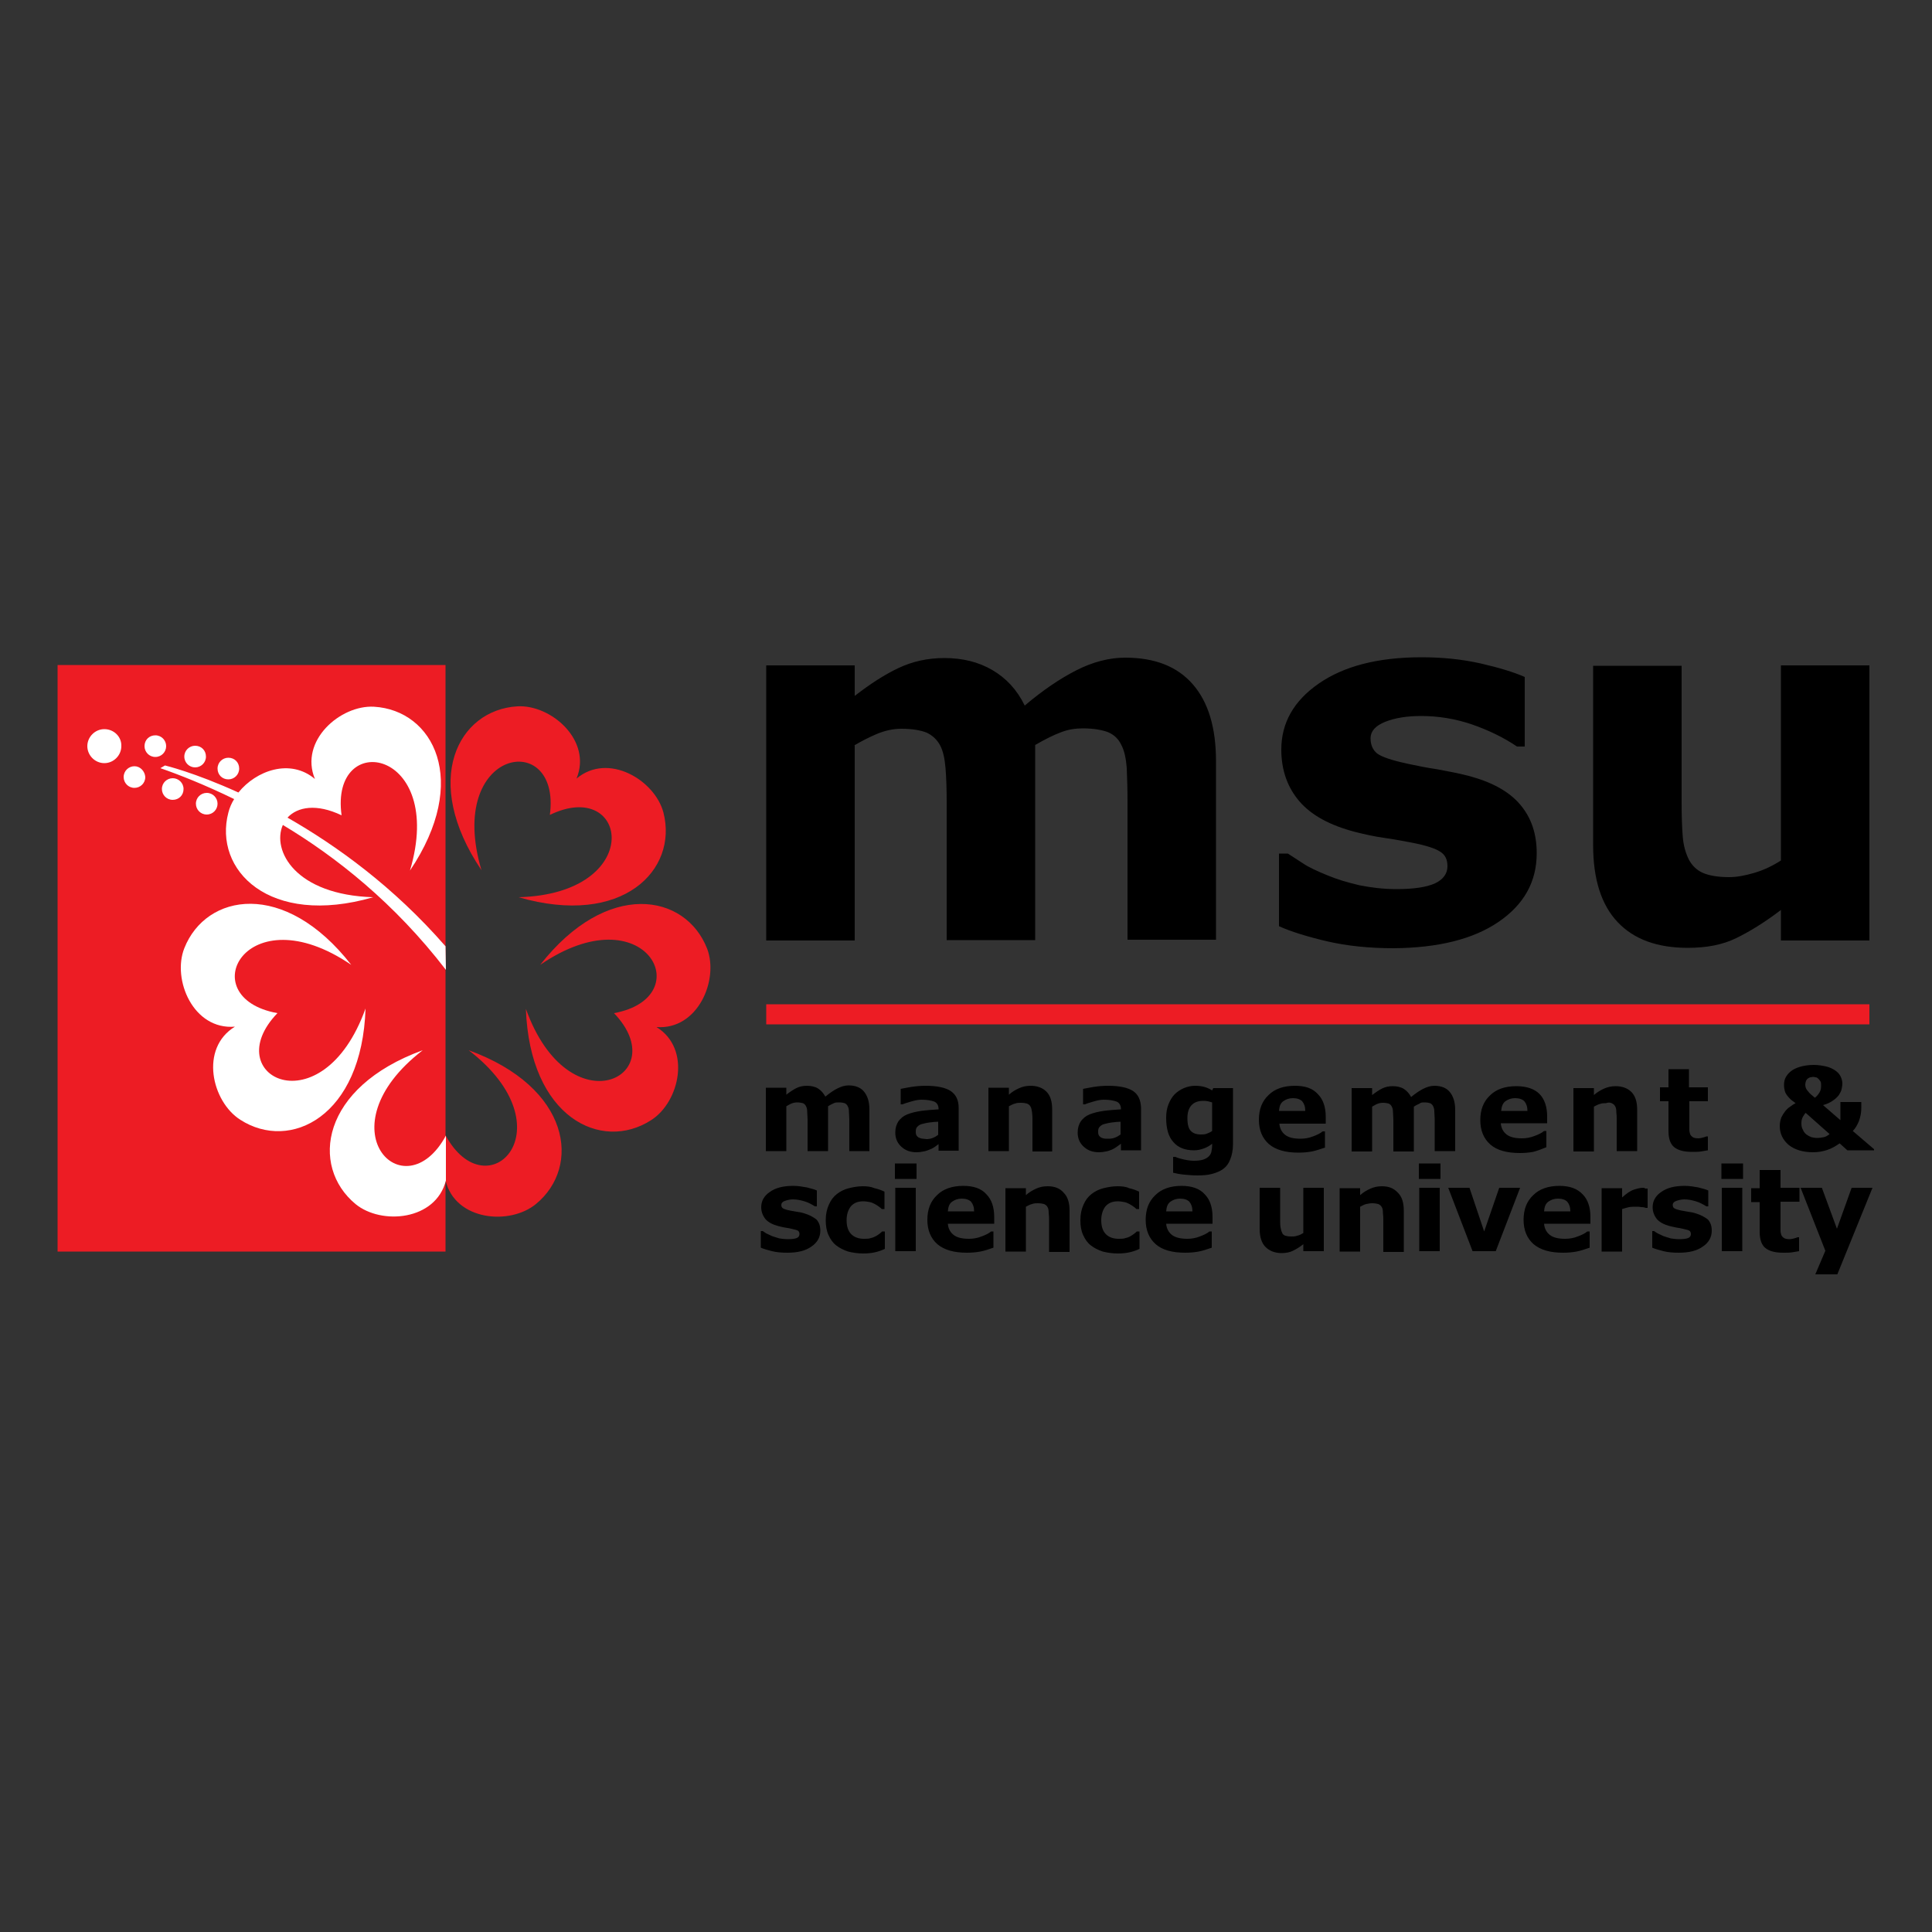 <?xml version="1.0" encoding="utf-8"?>
<!-- Generator: Adobe Illustrator 24.0.0, SVG Export Plug-In . SVG Version: 6.00 Build 0)  -->
<svg version="1.1" id="_x31_" xmlns="http://www.w3.org/2000/svg" xmlns:xlink="http://www.w3.org/1999/xlink" x="0px" y="0px"
	 viewBox="0 0 500 500" style="enable-background:new 0 0 500 500;" xml:space="preserve">
<rect x="0" y="0" width="500" height="500" fill="#333333" stroke="none"/>
<style type="text/css">
	.st0{fill:#ED1C24;}
	.st1{fill:#FFFFFF;}
</style>
<g>
	<path d="M305.8,306.9c-2.9,0-5.2,0.8-6.8,2.4c-1.7,1.6-2.5,3.7-2.5,6.4c0,2.7,0.9,4.8,2.6,6.3c1.7,1.5,4.3,2.2,7.6,2.2
		c1.3,0,2.4-0.1,3.5-0.3c1.1-0.2,2.2-0.6,3.4-1v-4.2h-0.6c-0.6,0.5-1.4,0.9-2.5,1.3c-1,0.4-2.1,0.6-3.2,0.6c-1.7,0-3.1-0.3-4-1
		c-0.9-0.7-1.4-1.7-1.5-2.9h12v-1.8c0-2.5-0.7-4.5-2-5.8C310.5,307.6,308.4,306.9,305.8,306.9z M301.8,313.5c0.1-1.2,0.4-2,1.1-2.5
		c0.7-0.5,1.5-0.8,2.5-0.8c1.1,0,1.9,0.3,2.4,0.8c0.5,0.6,0.8,1.4,0.8,2.5H301.8z M271.1,307c-1.1,0-2,0.2-2.9,0.6
		c-0.9,0.4-1.8,0.9-2.7,1.7v-1.8h-5.3v16.4h5.3v-11.6c0.6-0.3,1.1-0.6,1.6-0.7c0.5-0.2,1-0.2,1.5-0.2c0.7,0,1.2,0.1,1.6,0.2
		c0.4,0.2,0.7,0.4,0.9,0.8c0.2,0.3,0.3,0.8,0.3,1.5c0.1,0.7,0.1,1.3,0.1,2v8.1h5.3v-10.7c0-2.1-0.5-3.6-1.5-4.6
		C274.3,307.5,272.9,307,271.1,307z M293.3,282.4c-1.3-0.9-3.5-1.4-6.5-1.4c-1.3,0-2.5,0.1-3.8,0.3c-1.2,0.2-2.2,0.4-2.7,0.5v4h0.5
		c0.4-0.2,1.1-0.4,2.1-0.7c1-0.3,1.9-0.5,2.8-0.5c1.4,0,2.5,0.2,3.3,0.5c0.7,0.3,1.1,1,1.1,1.9v0.1c-1.5,0.1-3,0.2-4.5,0.4
		c-1.4,0.2-2.6,0.5-3.6,0.9c-1,0.4-1.7,1-2.3,1.8c-0.5,0.8-0.8,1.7-0.8,2.9c0,1.5,0.5,2.7,1.6,3.7c1.1,1,2.4,1.4,3.9,1.4
		c0.7,0,1.3-0.1,1.8-0.2c0.6-0.1,1.1-0.3,1.6-0.5c0.4-0.2,0.8-0.4,1.2-0.7c0.4-0.3,0.8-0.6,1.1-0.8v1.7h5.2v-11.1
		C295.2,284.7,294.6,283.3,293.3,282.4z M290,293.6c-0.4,0.3-0.9,0.6-1.4,0.8c-0.5,0.2-1.1,0.3-1.6,0.3c-0.7,0-1.1,0-1.5-0.1
		c-0.3-0.1-0.6-0.2-0.8-0.4c-0.2-0.2-0.4-0.4-0.4-0.6c-0.1-0.2-0.1-0.5-0.1-0.8c0-0.5,0.1-0.9,0.4-1.2c0.3-0.3,0.7-0.6,1.2-0.7
		c0.4-0.1,1.1-0.3,1.9-0.4c0.8-0.1,1.6-0.2,2.3-0.2V293.6z M289.2,307c-1.2,0-2.4,0.2-3.6,0.5c-1.2,0.3-2.2,0.8-3.1,1.5
		c-0.9,0.7-1.6,1.6-2.1,2.8c-0.5,1.1-0.8,2.4-0.8,4c0,1.4,0.2,2.7,0.7,3.8c0.5,1.1,1.1,2,2,2.7c0.9,0.7,1.9,1.2,3.1,1.6
		c1.2,0.3,2.5,0.5,3.9,0.5c1.1,0,2.1-0.1,3-0.3c0.9-0.2,1.8-0.5,2.6-0.9v-4.5h-0.7c-0.2,0.2-0.4,0.4-0.7,0.6
		c-0.3,0.2-0.5,0.4-0.9,0.6c-0.3,0.2-0.8,0.4-1.3,0.5c-0.5,0.2-1.1,0.2-1.8,0.2c-1.4,0-2.5-0.4-3.3-1.2c-0.8-0.8-1.2-2-1.2-3.6
		c0-1.5,0.4-2.7,1.1-3.6c0.8-0.9,1.8-1.3,3.2-1.3c0.6,0,1.2,0.1,1.7,0.2c0.5,0.1,0.9,0.3,1.3,0.5c0.4,0.2,0.8,0.5,1.1,0.7
		c0.3,0.2,0.5,0.4,0.7,0.6h0.7v-4.5c-0.8-0.4-1.7-0.7-2.6-0.9C291.4,307.1,290.3,307,289.2,307z M272.3,297.8v-10.7
		c0-2.1-0.5-3.6-1.5-4.6c-1-1-2.4-1.5-4.1-1.5c-1.1,0-2,0.2-2.9,0.6c-0.9,0.4-1.8,0.9-2.7,1.7v-1.8h-5.3v16.4h5.3v-11.6
		c0.6-0.3,1.1-0.6,1.6-0.7c0.5-0.2,1-0.2,1.5-0.2c0.7,0,1.2,0.1,1.6,0.2c0.4,0.2,0.7,0.4,0.9,0.8c0.2,0.3,0.3,0.8,0.4,1.5
		c0.1,0.7,0.1,1.3,0.1,2v8.1H272.3z M223.3,307c-1.2,0-2.4,0.2-3.6,0.5c-1.2,0.3-2.2,0.8-3.1,1.5c-0.9,0.7-1.6,1.6-2.1,2.8
		c-0.5,1.1-0.8,2.4-0.8,4c0,1.4,0.2,2.7,0.7,3.8c0.5,1.1,1.1,2,2,2.7c0.9,0.7,1.9,1.2,3.1,1.6c1.2,0.3,2.5,0.5,3.9,0.5
		c1.1,0,2.1-0.1,3-0.3c0.9-0.2,1.8-0.5,2.6-0.9v-4.5h-0.7c-0.2,0.2-0.4,0.4-0.7,0.6c-0.3,0.2-0.5,0.4-0.9,0.6
		c-0.4,0.2-0.8,0.4-1.3,0.5c-0.5,0.2-1.1,0.2-1.8,0.2c-1.4,0-2.5-0.4-3.3-1.2c-0.8-0.8-1.2-2-1.2-3.6c0-1.5,0.4-2.7,1.1-3.6
		c0.8-0.9,1.8-1.3,3.2-1.3c0.6,0,1.2,0.1,1.7,0.2c0.5,0.1,0.9,0.3,1.3,0.5c0.4,0.2,0.8,0.5,1.1,0.7c0.3,0.2,0.5,0.4,0.7,0.6h0.7
		v-4.5c-0.8-0.4-1.7-0.7-2.6-0.9C225.4,307.1,224.4,307,223.3,307z M225,297.8v-10.7c0-2-0.5-3.5-1.4-4.6c-0.9-1.1-2.3-1.6-4-1.6
		c-1,0-1.9,0.3-2.9,0.8c-1,0.5-2,1.2-3.1,2.1c-0.5-0.9-1.1-1.6-1.9-2.1c-0.8-0.5-1.8-0.7-2.9-0.7c-1,0-1.9,0.2-2.7,0.6
		c-0.8,0.4-1.7,1-2.6,1.7v-1.8h-5.3v16.4h5.3v-11.6c0.4-0.2,0.8-0.5,1.3-0.7c0.5-0.2,1-0.3,1.5-0.3c0.6,0,1.1,0.1,1.5,0.2
		c0.4,0.2,0.6,0.4,0.8,0.8c0.2,0.4,0.3,0.8,0.3,1.4c0,0.6,0.1,1.2,0.1,2v8.2h5.3v-11.6c0.6-0.4,1.1-0.6,1.5-0.8
		c0.4-0.2,0.8-0.2,1.3-0.2c0.7,0,1.2,0.1,1.5,0.2c0.4,0.2,0.6,0.4,0.8,0.8c0.2,0.4,0.3,0.8,0.3,1.4c0,0.6,0.1,1.2,0.1,2v8.2H225z
		 M208.1,314c-0.6-0.2-1.2-0.3-1.9-0.4c-0.6-0.1-1.2-0.2-1.7-0.3c-1-0.2-1.6-0.4-1.9-0.6c-0.3-0.2-0.4-0.5-0.4-0.9
		c0-0.4,0.3-0.8,0.9-1c0.6-0.2,1.3-0.4,2.1-0.4c1,0,2,0.2,3,0.5c1,0.3,1.9,0.8,2.7,1.3h0.5v-4.1c-0.6-0.3-1.5-0.5-2.6-0.8
		c-1.1-0.2-2.3-0.4-3.5-0.4c-2.6,0-4.6,0.5-6.1,1.6c-1.5,1-2.2,2.4-2.2,3.9c0,1.2,0.4,2.2,1.1,3.1c0.7,0.8,1.8,1.4,3.3,1.8
		c0.5,0.1,1.1,0.3,1.8,0.4c0.7,0.1,1.2,0.2,1.6,0.3c0.8,0.2,1.4,0.3,1.7,0.5c0.3,0.2,0.4,0.5,0.4,0.9c0,0.4-0.2,0.8-0.7,1
		c-0.5,0.2-1.3,0.3-2.3,0.3c-0.8,0-1.5-0.1-2.2-0.2c-0.7-0.2-1.3-0.4-1.9-0.6c-0.6-0.3-1.1-0.5-1.5-0.7c-0.3-0.2-0.6-0.4-0.9-0.6
		h-0.5v4.3c0.7,0.3,1.7,0.6,2.9,0.9c1.2,0.3,2.5,0.4,4,0.4c2.6,0,4.7-0.5,6.2-1.6c1.5-1,2.3-2.4,2.3-4.1c0-1.2-0.3-2.1-1-2.9
		C210.5,315,209.5,314.4,208.1,314z M442,285v-3.6h-4.9v-4.7h-5.3v4.7h-2.2v3.6h2.2v7.7c0,2,0.5,3.4,1.5,4.2c1,0.8,2.5,1.2,4.6,1.2
		c0.9,0,1.7,0,2.3-0.1c0.6-0.1,1.2-0.2,1.8-0.3v-3.6h-0.4c-0.2,0.1-0.5,0.2-0.9,0.3c-0.4,0.1-0.8,0.2-1.1,0.2
		c-0.7,0-1.2-0.1-1.5-0.3c-0.3-0.2-0.6-0.5-0.7-0.8c-0.1-0.3-0.2-0.7-0.2-1.2c0-0.4,0-0.9,0-1.5V285H442z M249.3,306.9
		c-2.9,0-5.2,0.8-6.8,2.4c-1.7,1.6-2.5,3.7-2.5,6.4c0,2.7,0.9,4.8,2.6,6.3c1.8,1.5,4.3,2.2,7.6,2.2c1.3,0,2.4-0.1,3.5-0.3
		c1.1-0.2,2.2-0.6,3.4-1v-4.2h-0.6c-0.6,0.5-1.4,0.9-2.5,1.3c-1,0.4-2.1,0.6-3.2,0.6c-1.8,0-3.1-0.3-4-1c-0.9-0.7-1.4-1.7-1.5-2.9
		h12v-1.8c0-2.5-0.7-4.5-2-5.8C254,307.6,252,306.9,249.3,306.9z M245.3,313.5c0.1-1.2,0.4-2,1.1-2.5c0.7-0.5,1.5-0.8,2.5-0.8
		c1.1,0,1.9,0.3,2.4,0.8c0.5,0.6,0.8,1.4,0.8,2.5H245.3z M231.7,323.8h5.3v-16.4h-5.3V323.8z M241.8,296.9c0.4-0.3,0.8-0.6,1.1-0.8
		v1.7h5.2v-11.1c0-2-0.7-3.4-2-4.3c-1.3-0.9-3.5-1.4-6.5-1.4c-1.3,0-2.5,0.1-3.8,0.3c-1.2,0.2-2.2,0.4-2.7,0.5v4h0.5
		c0.4-0.2,1.1-0.4,2.1-0.7c1-0.3,1.9-0.5,2.8-0.5c1.4,0,2.5,0.2,3.3,0.5c0.7,0.3,1.1,1,1.1,1.9v0.1c-1.5,0.1-3,0.2-4.5,0.4
		c-1.4,0.2-2.6,0.5-3.6,0.9c-1,0.4-1.7,1-2.3,1.8c-0.5,0.8-0.8,1.7-0.8,2.9c0,1.5,0.5,2.7,1.6,3.7c1.1,1,2.4,1.4,3.9,1.4
		c0.7,0,1.3-0.1,1.8-0.2c0.6-0.1,1.1-0.3,1.6-0.5C240.9,297.4,241.3,297.2,241.8,296.9z M238.3,294.6c-0.3-0.1-0.6-0.2-0.8-0.4
		c-0.2-0.2-0.4-0.4-0.4-0.6c-0.1-0.2-0.1-0.5-0.1-0.8c0-0.5,0.1-0.9,0.4-1.2c0.3-0.3,0.7-0.6,1.2-0.7c0.4-0.1,1.1-0.3,1.9-0.4
		c0.8-0.1,1.6-0.2,2.3-0.2v3.4c-0.4,0.3-0.9,0.6-1.4,0.8c-0.5,0.2-1.1,0.3-1.6,0.3C239.1,294.7,238.6,294.7,238.3,294.6z
		 M231.6,305.1h5.6v-4h-5.6V305.1z M367.2,305.1h5.6v-4h-5.6V305.1z M438.8,314c-0.6-0.2-1.2-0.3-1.9-0.4c-0.6-0.1-1.2-0.2-1.7-0.3
		c-1-0.2-1.6-0.4-1.9-0.6c-0.3-0.2-0.4-0.5-0.4-0.9c0-0.4,0.3-0.8,0.9-1c0.6-0.2,1.3-0.4,2.1-0.4c1,0,2,0.2,3,0.5
		c1,0.3,1.9,0.8,2.7,1.3h0.5v-4.1c-0.6-0.3-1.5-0.5-2.6-0.8c-1.1-0.2-2.3-0.4-3.5-0.4c-2.6,0-4.6,0.5-6.1,1.6
		c-1.5,1-2.2,2.4-2.2,3.9c0,1.2,0.4,2.2,1.1,3.1c0.7,0.8,1.8,1.4,3.3,1.8c0.5,0.1,1.2,0.3,1.8,0.4c0.7,0.1,1.2,0.2,1.6,0.3
		c0.8,0.2,1.4,0.3,1.7,0.5c0.3,0.2,0.4,0.5,0.4,0.9c0,0.4-0.2,0.8-0.7,1c-0.5,0.2-1.3,0.3-2.3,0.3c-0.8,0-1.5-0.1-2.2-0.2
		c-0.7-0.2-1.3-0.4-1.9-0.6c-0.6-0.3-1.1-0.5-1.5-0.7c-0.3-0.2-0.7-0.4-0.9-0.6h-0.5v4.3c0.7,0.3,1.7,0.6,2.9,0.9
		c1.2,0.3,2.5,0.4,4,0.4c2.6,0,4.7-0.5,6.2-1.6c1.5-1,2.3-2.4,2.3-4.1c0-1.2-0.3-2.1-1-2.9C441.2,315,440.2,314.4,438.8,314z
		 M425.2,307.4c-0.7,0-1.5,0.2-2.4,0.5c-0.9,0.3-1.9,1-3,2v-2.4h-5.3v16.4h5.3v-11c0.7-0.2,1.3-0.4,1.8-0.5c0.6-0.1,1.2-0.1,2-0.1
		c0.3,0,0.7,0,1.2,0.1c0.5,0,0.9,0.1,1.1,0.2h0.5v-5c-0.2,0-0.4,0-0.6,0C425.6,307.4,425.4,307.4,425.2,307.4z M417.1,285.5
		c0.4,0.2,0.7,0.4,0.9,0.8c0.2,0.3,0.3,0.8,0.3,1.5c0.1,0.7,0.1,1.3,0.1,2v8.1h5.3v-10.7c0-2.1-0.5-3.6-1.5-4.6
		c-1-1-2.4-1.5-4.1-1.5c-1,0-2,0.2-2.9,0.6c-0.9,0.4-1.8,0.9-2.7,1.7v-1.8h-5.3v16.4h5.3v-11.6c0.6-0.3,1.1-0.6,1.6-0.7
		c0.5-0.2,1-0.2,1.5-0.2C416.2,285.3,416.7,285.3,417.1,285.5z M445.6,323.8h5.3v-16.4h-5.3V323.8z M445.5,305.1h5.6v-4h-5.6V305.1z
		 M475.4,318l-3.9-10.6h-5.5l6.4,16.3l-2.6,6.1h5.7l9.1-22.4h-5.4L475.4,318z M479.5,292.7c0.7-0.7,1.2-1.6,1.6-2.6
		c0.4-1.1,0.6-2.2,0.6-3.3v-1.6h-5.4v4.7l-4.5-3.9c1.1-0.3,1.9-0.7,2.6-1.2c0.6-0.4,1.1-0.9,1.5-1.4c0.3-0.5,0.6-1,0.7-1.5
		c0.1-0.5,0.2-1,0.2-1.5c0-0.7-0.2-1.3-0.5-1.9c-0.3-0.6-0.8-1.1-1.4-1.5c-0.6-0.4-1.4-0.8-2.3-1s-2-0.4-3.2-0.4
		c-1.4,0-2.6,0.2-3.6,0.5c-1,0.3-1.8,0.7-2.4,1.2c-0.6,0.5-1,1-1.3,1.6c-0.3,0.6-0.4,1.2-0.4,1.9c0,0.6,0.1,1.1,0.2,1.5
		c0.1,0.5,0.4,0.9,0.6,1.2c0.3,0.4,0.6,0.7,1,1.1c0.4,0.3,0.8,0.6,1.2,0.9c-0.4,0.2-0.9,0.5-1.4,0.9c-0.5,0.3-0.9,0.7-1.3,1.2
		c-0.4,0.5-0.7,1-1,1.6c-0.2,0.6-0.4,1.3-0.4,2.2c0,2,0.8,3.6,2.3,4.9c1.5,1.2,3.6,1.9,6.3,1.9c1.3,0,2.5-0.2,3.7-0.6
		c1.2-0.4,2.2-1,3.2-1.7l2,1.8h6.9v-0.3L479.5,292.7z M467.4,279.7c0.2-0.3,0.3-0.5,0.5-0.6c0.3-0.2,0.5-0.3,0.7-0.3
		c0.2,0,0.4-0.1,0.6-0.1c0.2,0,0.4,0,0.6,0.1c0.3,0,0.5,0.1,0.7,0.3c0.2,0.2,0.4,0.4,0.6,0.7c0.2,0.3,0.2,0.7,0.2,1.2
		c0,0.6-0.1,1.2-0.4,1.7c-0.3,0.5-0.7,1-1.2,1.4c-0.7-0.6-1.4-1.1-1.8-1.7c-0.5-0.5-0.7-1.1-0.7-1.7
		C467.2,280.4,467.3,280,467.4,279.7z M472,294.3c-0.5,0.1-1.1,0.2-1.8,0.2c-0.5,0-0.9-0.1-1.4-0.2c-0.5-0.2-0.9-0.4-1.3-0.7
		c-0.4-0.3-0.7-0.7-0.9-1.2c-0.3-0.5-0.4-1-0.4-1.7c0-0.6,0.1-1.2,0.4-1.7c0.3-0.5,0.5-0.8,0.7-1l6.2,5.5
		C473,293.9,472.5,294.2,472,294.3z M403.6,306.9c-2.9,0-5.2,0.8-6.8,2.4c-1.7,1.6-2.5,3.7-2.5,6.4c0,2.7,0.9,4.8,2.6,6.3
		c1.8,1.5,4.3,2.2,7.6,2.2c1.3,0,2.4-0.1,3.5-0.3c1.1-0.2,2.2-0.6,3.4-1v-4.2h-0.6c-0.6,0.5-1.4,0.9-2.5,1.3c-1,0.4-2.1,0.6-3.2,0.6
		c-1.8,0-3.1-0.3-4-1c-0.9-0.7-1.4-1.7-1.5-2.9h12v-1.8c0-2.5-0.7-4.5-2-5.8C408.2,307.6,406.2,306.9,403.6,306.9z M399.6,313.5
		c0.1-1.2,0.4-2,1.1-2.5c0.7-0.5,1.5-0.8,2.5-0.8c1.1,0,1.9,0.3,2.4,0.8c0.5,0.6,0.8,1.4,0.8,2.5H399.6z M460.7,302.8h-5.3v4.7h-2.2
		v3.6h2.2v7.7c0,2,0.5,3.4,1.5,4.2c1,0.8,2.5,1.2,4.6,1.2c0.9,0,1.7,0,2.3-0.1c0.6-0.1,1.2-0.2,1.8-0.3v-3.6h-0.4
		c-0.2,0.1-0.5,0.2-0.9,0.3c-0.4,0.1-0.8,0.2-1.1,0.2c-0.7,0-1.2-0.1-1.5-0.3c-0.3-0.2-0.6-0.5-0.7-0.8c-0.1-0.3-0.2-0.7-0.2-1.2
		c0-0.4,0-0.9,0-1.5V311h4.9v-3.6h-4.9V302.8z M337.3,319.1c-0.5,0.3-1,0.6-1.6,0.7c-0.5,0.2-1,0.2-1.5,0.2c-0.7,0-1.2-0.1-1.6-0.2
		c-0.4-0.2-0.7-0.4-0.8-0.8c-0.2-0.4-0.3-0.8-0.4-1.4c-0.1-0.5-0.1-1.2-0.1-2.1v-8.1h-5.3v10.7c0,2,0.5,3.6,1.5,4.6
		c1,1,2.4,1.6,4.2,1.6c1.1,0,2.1-0.2,2.9-0.6c0.8-0.4,1.7-0.9,2.7-1.7v1.8h5.3v-16.4h-5.3V319.1z M357.6,307c-1,0-2,0.2-2.9,0.6
		c-0.9,0.4-1.8,0.9-2.7,1.7v-1.8h-5.3v16.4h5.3v-11.6c0.6-0.3,1.1-0.6,1.6-0.7s1-0.2,1.5-0.2c0.7,0,1.2,0.1,1.6,0.2
		c0.4,0.2,0.7,0.4,0.9,0.8c0.2,0.3,0.3,0.8,0.3,1.5c0.1,0.7,0.1,1.3,0.1,2v8.1h5.3v-10.7c0-2.1-0.5-3.6-1.5-4.6
		C360.7,307.5,359.4,307,357.6,307z M400.2,296.9v-4.2h-0.6c-0.6,0.5-1.4,0.9-2.5,1.3c-1,0.4-2.1,0.6-3.2,0.6c-1.8,0-3.1-0.3-4-1
		c-0.9-0.7-1.4-1.7-1.5-2.9h12v-1.8c0-2.5-0.7-4.5-2-5.8c-1.3-1.3-3.3-2-6-2c-2.9,0-5.2,0.8-6.8,2.4c-1.7,1.6-2.5,3.7-2.5,6.4
		c0,2.7,0.9,4.8,2.6,6.3c1.7,1.5,4.3,2.2,7.6,2.2c1.3,0,2.4-0.1,3.5-0.3C397.9,297.8,399,297.4,400.2,296.9z M389.6,285
		c0.7-0.5,1.5-0.8,2.5-0.8c1.1,0,1.9,0.3,2.4,0.8c0.5,0.6,0.8,1.4,0.8,2.5h-6.8C388.6,286.4,388.9,285.5,389.6,285z M335.1,281
		c-2.9,0-5.2,0.8-6.8,2.4c-1.7,1.6-2.5,3.7-2.5,6.4c0,2.7,0.9,4.8,2.6,6.3c1.8,1.5,4.3,2.2,7.6,2.2c1.3,0,2.4-0.1,3.5-0.3
		c1-0.2,2.2-0.6,3.4-1v-4.2h-0.6c-0.6,0.5-1.4,0.9-2.5,1.3c-1,0.4-2.1,0.6-3.2,0.6c-1.8,0-3.1-0.3-4-1c-0.9-0.7-1.4-1.7-1.5-2.9h12
		v-1.8c0-2.5-0.7-4.5-2-5.8C339.7,281.6,337.7,281,335.1,281z M331,287.5c0.1-1.2,0.4-2,1.1-2.5c0.7-0.5,1.5-0.8,2.5-0.8
		c1.1,0,1.9,0.3,2.4,0.8c0.5,0.6,0.8,1.4,0.8,2.5H331z M367.3,323.8h5.3v-16.4h-5.3V323.8z M384.1,318.7l-3.8-11.3h-5.5l6.3,16.4h6
		l6.3-16.4h-5.4L384.1,318.7z M313.7,282.2c-0.6-0.4-1.3-0.7-2-0.9c-0.7-0.2-1.5-0.3-2.4-0.3c-1,0-1.9,0.2-2.9,0.6
		c-0.9,0.4-1.7,0.9-2.4,1.6c-0.7,0.7-1.2,1.6-1.6,2.6c-0.4,1-0.6,2.1-0.6,3.5c0,2.8,0.6,4.9,1.9,6.3c1.2,1.4,3,2.1,5.3,2.1
		c0.9,0,1.8-0.2,2.6-0.5c0.8-0.3,1.5-0.7,2.1-1.2v0.3c0,0.7-0.1,1.3-0.2,1.8c-0.1,0.5-0.4,0.9-0.7,1.2c-0.3,0.3-0.8,0.6-1.4,0.8
		c-0.6,0.2-1.4,0.3-2.4,0.3c-0.7,0-1.6-0.1-2.5-0.3c-0.9-0.2-1.7-0.4-2.3-0.7h-0.6v4.1c0.8,0.2,1.8,0.4,2.9,0.5
		c1.1,0.1,2.2,0.2,3.4,0.2c1.4,0,2.7-0.1,3.8-0.4c1.1-0.3,2.1-0.7,2.9-1.3c0.8-0.6,1.4-1.4,1.8-2.5c0.4-1,0.7-2.3,0.7-3.9v-14.5
		h-5.1L313.7,282.2z M313.7,292.7c-0.4,0.3-0.9,0.5-1.4,0.7c-0.5,0.2-1,0.2-1.5,0.2c-1.2,0-2-0.3-2.6-0.9c-0.6-0.6-0.9-1.7-0.9-3.3
		c0-1.4,0.3-2.5,1-3.3c0.7-0.8,1.7-1.2,3.1-1.2c0.3,0,0.7,0,1.2,0.1c0.4,0.1,0.8,0.2,1.1,0.3V292.7z M368.6,285.3
		c0.7,0,1.2,0.1,1.5,0.2c0.4,0.2,0.6,0.4,0.8,0.8c0.2,0.4,0.3,0.8,0.3,1.4c0,0.6,0.1,1.2,0.1,2v8.2h5.3v-10.7c0-2-0.5-3.5-1.4-4.6
		c-0.9-1.1-2.3-1.6-4-1.6c-1,0-1.9,0.3-2.9,0.8c-1,0.5-2,1.2-3.1,2.1c-0.5-0.9-1.1-1.6-1.9-2.1c-0.8-0.5-1.8-0.7-2.9-0.7
		c-1,0-1.9,0.2-2.7,0.6c-0.8,0.4-1.7,1-2.6,1.7v-1.8h-5.3v16.4h5.3v-11.6c0.4-0.2,0.8-0.5,1.3-0.7c0.5-0.2,1-0.3,1.5-0.3
		c0.6,0,1.1,0.1,1.5,0.2c0.4,0.2,0.6,0.4,0.8,0.8c0.2,0.4,0.3,0.8,0.3,1.4c0,0.6,0.1,1.2,0.1,2v8.2h5.3v-11.6
		c0.6-0.4,1.1-0.6,1.5-0.8C367.7,285.3,368.2,285.3,368.6,285.3z M436.8,245.3c4.9,0,9-0.8,12.5-2.5c3.5-1.7,7.4-4.1,11.6-7.3v7.9
		h22.9v-71.2h-22.9v50.5c-2.2,1.4-4.5,2.5-6.9,3.2c-2.4,0.7-4.5,1.1-6.5,1.1c-2.9,0-5.2-0.4-6.8-1.1c-1.6-0.7-2.8-1.9-3.6-3.4
		c-0.8-1.6-1.4-3.5-1.6-5.9c-0.2-2.4-0.3-5.4-0.3-9v-35.3h-22.9v46.4c0,8.8,2.1,15.5,6.4,20C422.9,243.1,428.9,245.3,436.8,245.3z
		 M387.8,238.6c6.6-4.5,9.9-10.4,9.9-17.8c0-5-1.4-9.2-4.3-12.6c-2.9-3.4-7.3-5.8-13.3-7.4c-2.7-0.7-5.4-1.2-8.1-1.7
		c-2.7-0.4-5.2-0.9-7.5-1.4c-4.2-0.9-6.9-1.8-8.1-2.7c-1.1-0.9-1.7-2.2-1.7-3.9c0-1.9,1.3-3.3,3.8-4.3c2.5-1,5.6-1.5,9.3-1.5
		c4.4,0,8.8,0.7,13.2,2.2c4.3,1.5,8.2,3.4,11.6,5.7h2v-18c-2.7-1.2-6.6-2.4-11.4-3.5c-4.9-1.1-10-1.6-15.3-1.6
		c-11.3,0-20.1,2.3-26.6,6.8c-6.5,4.5-9.7,10.2-9.7,17.1c0,5.3,1.6,9.8,4.7,13.4c3.1,3.6,7.9,6.2,14.4,7.9c2.4,0.6,5,1.2,7.9,1.6
		c2.9,0.4,5.2,0.9,6.9,1.2c3.6,0.7,6,1.5,7.2,2.3c1.3,0.8,1.9,2,1.9,3.8c0,1.9-1.1,3.4-3.2,4.4c-2.2,1-5.5,1.5-10,1.5
		c-3.4,0-6.6-0.4-9.6-1c-3-0.7-5.7-1.5-8.1-2.5c-2.7-1.1-4.9-2.1-6.4-3.1c-1.5-1-2.8-1.8-4-2.6H331v18.8c3.1,1.4,7.3,2.7,12.4,3.9
		c5.2,1.2,10.9,1.8,17.3,1.8C372.1,245.3,381.2,243.1,387.8,238.6z M221.1,192.9c1.7-1,3.6-2,5.7-2.9c2.1-0.9,4.3-1.4,6.5-1.4
		c2.8,0,5,0.4,6.5,1c1.5,0.7,2.7,1.8,3.5,3.3c0.8,1.5,1.2,3.5,1.4,5.9c0.2,2.4,0.3,5.4,0.3,8.9v35.6h22.9v-50.5
		c2.6-1.5,4.8-2.6,6.7-3.3c1.8-0.7,3.7-1,5.6-1c2.8,0,5,0.4,6.6,1c1.6,0.7,2.7,1.8,3.4,3.3c0.8,1.5,1.2,3.5,1.4,5.9
		c0.1,2.4,0.2,5.4,0.2,8.9v35.6h22.9V197c0-8.7-2-15.3-6-19.9c-4-4.6-9.8-6.9-17.5-6.9c-4.1,0-8.4,1.1-12.7,3.3
		c-4.3,2.2-8.7,5.2-13.3,9.1c-2-4.1-4.8-7.1-8.4-9.2c-3.6-2.1-7.7-3.1-12.4-3.1c-4.4,0-8.3,0.9-11.9,2.6c-3.6,1.7-7.3,4.1-11.3,7.2
		v-7.9h-22.9v71.2h22.9V192.9z"/>
	<g>
		<path class="st0" d="M198.3,259.9v5.2h285.5v-5.2H198.3z M142.3,210.9c20.4-9.9,24.9,20.4-8.1,21.3c27,7.8,41.3-7.1,37.5-21.9
			c-2.2-8.4-14.3-15.7-22.5-8.8c4.1-9.9-6.6-19.2-15.3-18.7c-15.3,0.9-25,19.1-9.3,42.4C115.2,193.5,145.3,188.5,142.3,210.9z
			 M139.8,249.7c27.3-18.7,41.4,8.4,19.1,12.5c15.7,16.4-11.6,30-22.8-1.1c1,28.1,19.5,37.1,32.4,28.8c7.4-4.7,10.5-18.5,1.4-24.1
			c10.7,0.8,16.2-12.2,13.1-20.3C177.4,231.2,157.1,227.6,139.8,249.7z M121.3,271.8c26.2,20.2,4.8,41.9-6,22V172.1H14.9v151.8
			h100.4v-18.4c2.5,10.4,16.6,11.7,23.4,6.1C150.5,301.9,147.7,281.4,121.3,271.8z"/>
		<path class="st1" d="M43,193.1c0-1.5-1.2-2.8-2.8-2.8s-2.8,1.2-2.8,2.8c0,1.5,1.2,2.8,2.8,2.8S43,194.6,43,193.1z M27,188.7
			c-2.4,0-4.4,2-4.4,4.4c0,2.4,2,4.4,4.4,4.4c2.4,0,4.4-2,4.4-4.4C31.5,190.7,29.5,188.7,27,188.7z M59.1,201.7
			c1.5,0,2.8-1.2,2.8-2.8s-1.2-2.8-2.8-2.8c-1.5,0-2.8,1.2-2.8,2.8S57.5,201.7,59.1,201.7z M50.5,198.6c1.5,0,2.8-1.2,2.8-2.8
			s-1.2-2.8-2.8-2.8c-1.5,0-2.8,1.2-2.8,2.8S49,198.6,50.5,198.6z M34.8,198.3c-1.5,0-2.8,1.2-2.8,2.8c0,1.5,1.2,2.8,2.8,2.8
			c1.5,0,2.8-1.2,2.8-2.8C37.5,199.6,36.3,198.3,34.8,198.3z M56.3,208c0-1.5-1.2-2.8-2.8-2.8c-1.5,0-2.8,1.2-2.8,2.8
			c0,1.5,1.2,2.8,2.8,2.8C55.1,210.8,56.3,209.5,56.3,208z M44.7,201.4c-1.5,0-2.8,1.2-2.8,2.8c0,1.5,1.2,2.8,2.8,2.8
			s2.8-1.2,2.8-2.8C47.5,202.6,46.2,201.4,44.7,201.4z M115.3,244.9c-13.5-15.5-28.3-26.1-40.9-33.3c2.6-2.8,7.5-3.7,14-0.6
			c-3.1-22.4,27.1-17.4,17.7,14.3c15.7-23.3,6-41.5-9.3-42.4c-8.7-0.5-19.4,8.8-15.3,18.7c-6.4-5.4-15.2-2.2-19.8,3.5
			c-11.4-5.2-19-7-19-7l-1.2,0.7c4.9,1.7,11.5,4.3,19.1,8c-0.7,1.1-1.2,2.3-1.5,3.5c-3.9,14.8,10.5,29.7,37.5,21.9
			c-20.2-0.6-26.3-12.1-23.4-18.7c13.7,8.2,28.9,20.2,42.2,37.5L115.3,244.9z M71.8,262.2c-22.3-4-8.2-31.1,19.1-12.5
			c-17.3-22.2-37.6-18.5-43.2-4.3c-3.2,8.1,2.3,21.2,13.1,20.3c-9.2,5.6-6,19.4,1.4,24.1c12.9,8.3,31.5-0.8,32.4-28.8
			C83.4,292.2,56.1,278.5,71.8,262.2z M109.4,271.8c-26.4,9.6-29.2,30-17.4,39.8c6.7,5.5,20.8,4.3,23.4-6.1v-11.6
			C104.6,313.8,83.2,292,109.4,271.8z"/>
	</g>
</g>
</svg>

